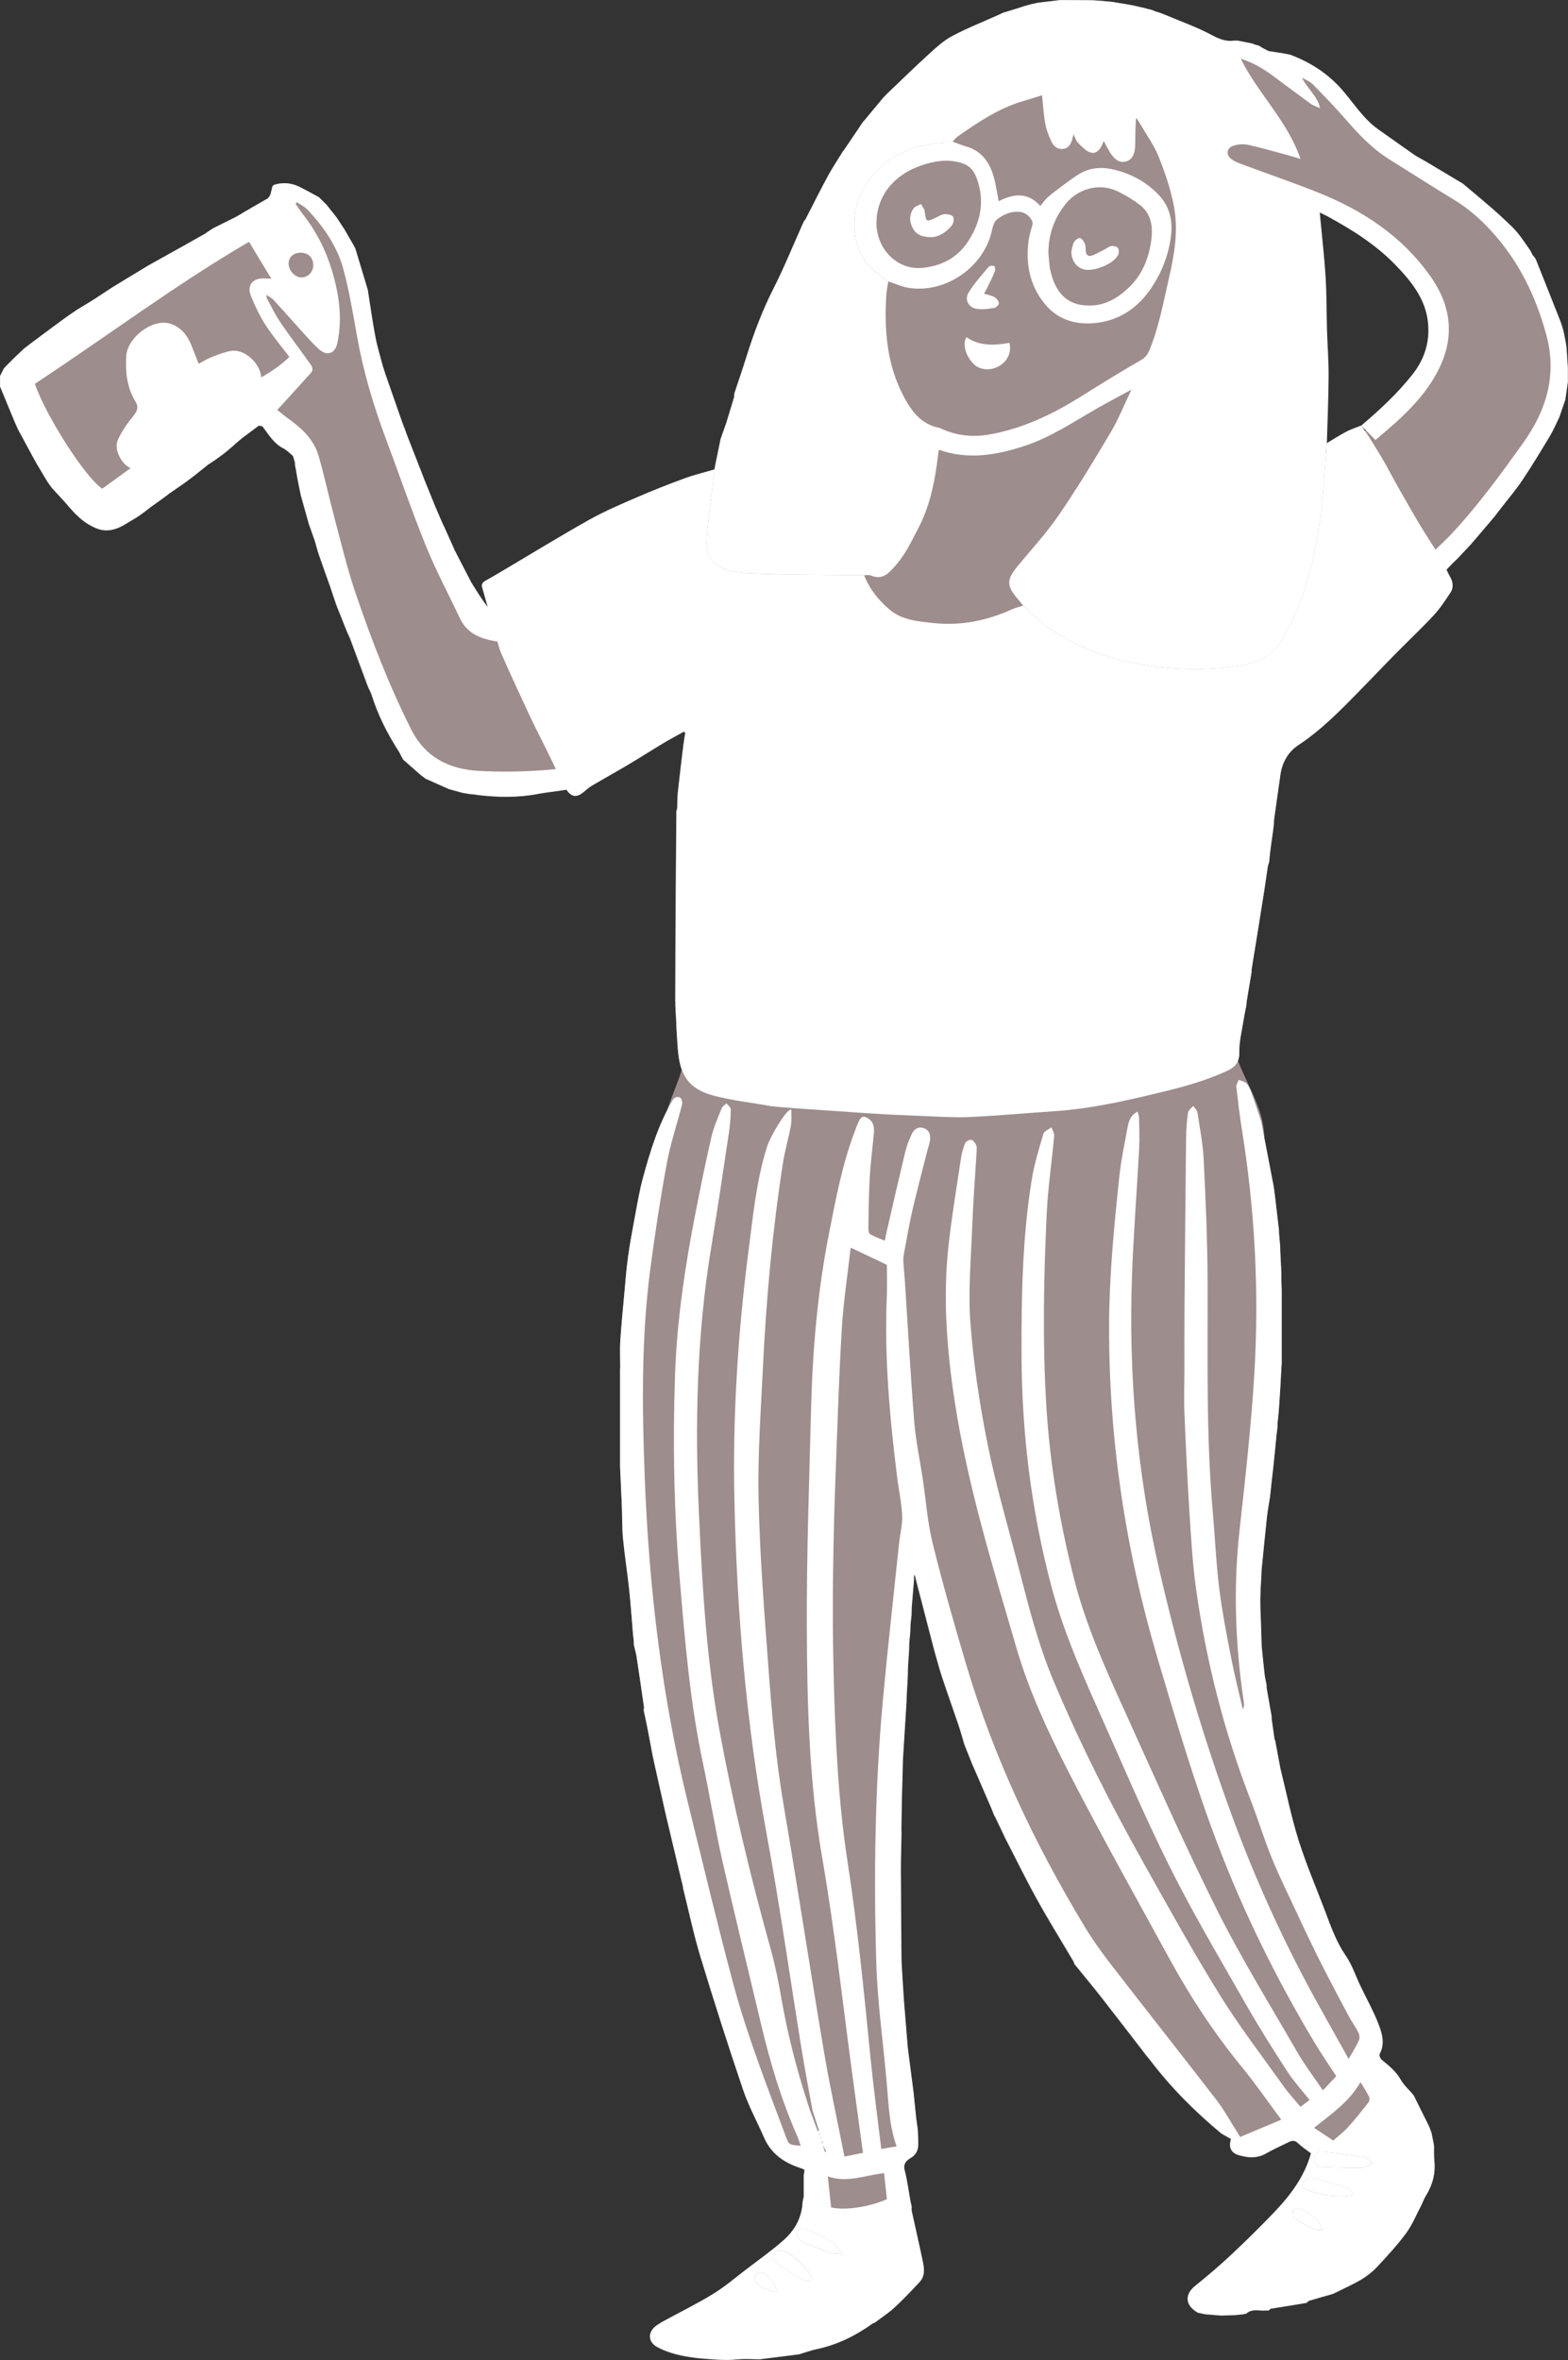 <?xml version="1.0" encoding="UTF-8"?>
<svg id="Livello_2" data-name="Livello 2" xmlns="http://www.w3.org/2000/svg" viewBox="0 0 441.29 663.9">
  <rect x="0" y="0" width="441.29" height="663.9" fill="#333333" stroke="none"/>
  <defs>
    <style>
      .cls-1 {
        fill: #fff;
      }

      .cls-1, .cls-2 {
        stroke-width: 0px;
      }

      .cls-2 {
        fill: #9e8d8d;
      }
    </style>
  </defs>
  <g id="Livello_3" data-name="Livello 3">
    <g>
      <path class="cls-2" d="m441.28,103.57c-.13-1.89-.25-3.78-.38-5.66-.03-.22-.05-.45-.08-.67-.08-.48-.16-.96-.25-1.44-.04-.22-.07-.45-.12-.67-.07-.36-.14-.73-.22-1.09-.04-.22-.1-.45-.14-.67-.05-.25-.12-.5-.18-.76-.22-.67-.44-1.36-.66-2.04-2.3-5.83-4.6-11.65-6.93-17.47-.22-.55-.69-1.01-1.05-1.5-.19-.38-.37-.76-.56-1.13-1.15-1.63-2.24-3.31-3.48-4.86-.92-1.14-2.01-2.16-3.08-3.18-1.38-1.31-2.79-2.61-4.23-3.86-2.49-2.14-5.02-4.24-7.53-6.37-.24-.2-.49-.4-.74-.6-3.33-1.99-6.64-3.97-9.97-5.95-1.01-.6-2.04-1.16-3.06-1.74-.36-.23-.71-.47-1.06-.71-3.23-2.27-6.46-4.54-9.68-6.83-4.23-3.01-6.91-7.43-10.26-11.24-3.94-4.49-8.88-7.65-14.47-9.75-.22-.04-.45-.09-.67-.14-.36-.06-.73-.13-1.09-.21-1.46-.22-2.9-.45-4.35-.67-.55-.29-1.1-.57-1.64-.85-.36-.22-.72-.44-1.07-.66-.36-.1-.72-.2-1.07-.3-.24-.1-.49-.2-.73-.3-1.39-.28-2.78-.56-4.17-.84-.35,0-.7,0-1.05,0-2.3.31-4.18-.43-6.27-1.56-4.06-2.18-8.47-3.73-12.73-5.54-.59-.22-1.18-.46-1.76-.69-.47-.14-.94-.29-1.42-.44-.22-.09-.43-.19-.65-.28-.24-.08-.49-.16-.74-.24-.22-.04-.44-.09-.67-.14-.24-.07-.49-.13-.74-.21-1.17-.27-2.33-.54-3.49-.81-.25-.04-.49-.09-.75-.13-.45-.07-.91-.15-1.36-.23-.25-.04-.5-.08-.76-.13-.45-.07-.91-.14-1.36-.22-.48-.08-.96-.16-1.45-.24-.22-.03-.44-.05-.67-.08-1.2-.1-2.4-.21-3.61-.31l-.62-.03c-.25-.03-.49-.04-.75-.06-3.05-.02-6.1-.04-9.14-.05-2.13.26-4.26.52-6.39.77-.33.08-.67.16-1,.24-.25.05-.5.11-.75.15-.58.16-1.15.32-1.74.49-.24.07-.49.14-.73.22-.58.18-1.14.37-1.72.56-1.29.4-2.58.79-3.87,1.18-.31.16-.62.31-.93.47-4.44,1.99-8.99,3.78-13.28,6.05-2.43,1.29-4.55,3.25-6.62,5.12-4.05,3.7-7.96,7.53-11.93,11.31-.32.34-.65.69-.98,1.04-1.75,2.11-3.51,4.23-5.27,6.34-.11.12-.22.23-.33.36-1.78,2.63-3.56,5.27-5.34,7.9-.03.09-.08.14-.18.17-1.44,2.36-2.98,4.65-4.31,7.07-2.2,4.05-4.25,8.2-6.37,12.3-.07.13-.22.23-.32.36l-.35.7c-2.73,6.1-5.24,12.34-8.27,18.3-3.14,6.18-5.57,12.59-7.62,19.18-1.06,3.43-2.26,6.81-3.37,10.22-.13.38-.09.8-.13,1.2-.74,2.44-1.47,4.87-2.22,7.31-.55,1.55-1.09,3.09-1.64,4.64-.04.22-.07.43-.11.64-.05.25-.11.49-.16.75-.06.33-.14.67-.2,1.01-.05.25-.11.5-.16.75-.06.34-.13.67-.2,1.02-.05.24-.11.49-.17.75-.19.92-.37,1.84-.56,2.77-.05.24-.09.49-.13.74-2.84.84-5.73,1.52-8.5,2.53-4.48,1.65-8.92,3.4-13.29,5.29-4.51,1.96-9.06,3.88-13.34,6.28-8.08,4.52-15.99,9.39-23.96,14.11-1.76,1.03-3.51,2.08-5.3,3.07-.96.53-1.29,1.08-.89,2.24.22.68.79,2.73,1.47,5.23-.62-.84-1.23-1.67-1.82-2.54-.98-1.44-1.88-2.94-2.81-4.42-1.58-3.05-3.16-6.1-4.74-9.14-.12-.29-.23-.58-.36-.86-.82-1.83-1.64-3.65-2.45-5.47-.24-.52-.49-1.03-.74-1.56-.38-.88-.76-1.77-1.14-2.65-.29-.67-.58-1.34-.86-2-.97-2.38-1.93-4.77-2.9-7.16-.11-.29-.22-.58-.33-.87-1.53-3.93-3.07-7.86-4.6-11.79-.2-.56-.4-1.11-.59-1.66-.14-.39-.3-.77-.44-1.16-.12-.29-.22-.58-.34-.87-1.53-4.4-3.07-8.79-4.6-13.19-.27-.85-.54-1.68-.81-2.52-.7-2.7-1.54-5.37-2.06-8.1-.8-4.18-1.38-8.41-2.05-12.6-.04-.25-.08-.5-.12-.76-1.16-3.85-2.32-7.7-3.48-11.54-.17-.32-.34-.65-.51-.98-.76-1.31-1.52-2.63-2.28-3.95-.1-.18-.2-.35-.3-.52-.74-1.11-1.47-2.23-2.21-3.35-.26-.34-.53-.68-.8-1.03-.2-.24-.4-.49-.6-.74l-.04-.05c-.45-.57-.9-1.13-1.35-1.71-.73-.72-1.45-1.44-2.18-2.16-1.88-1.01-3.72-2.08-5.65-3-2.23-1.06-4.58-1.21-6.96-.49-.15.12-.3.24-.45.37-.2.83-.36,1.66-.63,2.47-.12.37-.45.66-.68.99-.06.11-.15.16-.28.16-1.32.76-2.63,1.51-3.95,2.27-.32.19-.64.38-.96.57-.73.42-1.46.85-2.18,1.27-.04.11-.13.16-.24.16-.28.16-.56.33-.83.49-.18.1-.35.2-.52.3-2.18,1.08-4.34,2.16-6.52,3.24-.04.11-.13.17-.25.17-.62.41-1.23.83-1.85,1.24-.04.12-.13.17-.25.17l-5.37,3.02c-.05.11-.13.16-.26.15-3.43,1.91-6.88,3.84-10.32,5.75-.31.2-.61.39-.93.58-1.68.99-8.29,5.02-8.92,5.4-.09.06-.19.13-.29.18-1.19.78-4.44,2.92-4.87,3.21-.62.4-3.6,2.22-4.32,2.63-.05.12-.14.17-.27.16-.97.63-3.74,2.55-4.15,2.87-2.51,1.82-9.96,7.37-11.06,8.25-.91.86-1.82,1.73-2.73,2.59-.82.83-1.64,1.65-2.45,2.46-.18.2-.35.4-.52.6-.35.68-.69,1.37-1.04,2.06,0,.96-.02,1.93-.04,2.9,1.4,3.37,2.8,6.75,4.19,10.13.31.67.61,1.36.92,2.03,1.59,2.95,3.19,5.91,4.78,8.86.11.05.16.14.15.27,1,1.67,2,3.34,2.99,5.02.11.06.16.16.15.29.42.61.85,1.21,1.27,1.82.12.04.18.11.19.22,1.23,1.34,2.46,2.67,3.69,4.01.29.32.57.66.85.98,1.95,2.31,4.05,4.44,6.8,5.82.29.13.57.25.85.38,2.53,1.18,4.96.79,7.35-.4.32-.18.65-.36.97-.54,1.08-.66,2.16-1.3,3.25-1.96.43-.29.86-.58,1.29-.88.4-.29.79-.58,1.19-.87,0,0,.06-.05.06-.05l1.32-1.02c.04-.11.11-.17.23-.17,1.21-.87,2.43-1.74,3.64-2.61.04-.12.13-.18.25-.18.39-.3.77-.59,1.15-.89.04-.12.13-.17.25-.18,1.44-1,2.89-1.99,4.32-2.98.04-.12.12-.18.24-.18.39-.3.78-.59,1.17-.89.22-.16.43-.31.65-.48.25-.2.5-.4.76-.59l.05-.04c1.15-.93,2.3-1.84,3.46-2.77.04-.11.12-.17.23-.17.63-.41,1.26-.83,1.88-1.24l.05-.05c.46-.32.91-.65,1.36-.97.04-.13.13-.19.25-.19.39-.29.77-.58,1.16-.86.03-.13.11-.19.23-.2.63-.53,1.25-1.06,1.88-1.59.31-.29.63-.58.94-.86.5-.42,1.01-.85,1.51-1.27.21-.16.41-.32.62-.49,1.21-.89,2.4-1.78,3.6-2.68.21-.16.41-.32.61-.49.35.05.7.08,1.05.13,1.83,2.32,3.27,5.03,6.15,6.34.32.22.64.46.96.68.51.46,1.03.91,1.55,1.37.17.6.35,1.2.53,1.8.04.37.06.74.09,1.11.07.33.14.67.22,1.01.17,1.53,1.26,6.71,1.33,7.05.06.24,1.04,3.76,1.47,5.27.26.95.53,1.91.8,2.86.57,1.63,1.14,3.25,1.71,4.86.38,1.3.71,2.62,1.15,3.9,1.02,2.95,2.09,5.89,3.13,8.83.58,1.74,1.16,3.47,1.74,5.21.98,2.45,1.96,4.92,2.94,7.37.05.13.11.24.15.37.24.52.49,1.05.73,1.57,1.64,4.41,3.27,8.81,4.91,13.22.13.29.24.58.36.86.29.63.65,1.23.85,1.89,1.77,5.67,4.42,10.91,7.63,15.89.1.17.2.34.3.51.14.3.3.59.44.88.17.32.35.64.52.95,1.74,1.54,3.49,3.07,5.23,4.6.13,0,.22.06.29.17.24.2.49.39.73.58,2.22.99,4.43,1.98,6.65,2.97,1.27.35,2.54.69,3.8,1.04.25.04.49.09.75.13.46.08.91.15,1.37.22.48.04.96.09,1.45.14l.67.11c5.69.68,11.35.78,17.02-.3,2.64-.5,5.34-.73,7.98-1.19.04.07.08.14.12.18,1.39,1.89,2.76,2.06,4.58.58.81-.66,1.58-1.37,2.46-1.89,3.4-2.01,6.87-3.92,10.27-5.94,3.3-1.96,6.53-4.04,9.82-6.01,1.91-1.14,3.88-2.18,5.82-3.27l.39.39c-.18,1.12-.4,2.25-.53,3.38-.54,4.43-1.09,8.87-1.56,13.32-.16,1.51-.13,3.04-.18,4.56-.08.22-.15.46-.23.68-.03,1.9-.31,37.9-.31,53.84.04.09.09.17.12.26,0,.04-.07.07-.12.11.1,1.88.2,3.76.3,5.64.02.47.03.93.04,1.38.14,1.98.23,3.96.4,5.93.18,2.14.51,3.99,1.09,5.59-1.13,4-2.94,7.72-4.15,11.63-3.01,5.96-4.95,12.33-6.71,18.75-1.08,3.94-1.73,8-2.48,12.02-.67,3.55-1.31,7.11-1.8,10.69-.46,3.33-.7,6.68-1.01,10.02-.4,4.41-.84,8.8-1.12,13.21-.15,2.38-.03,4.79-.03,7.18,0,.32-.02.65-.04.97v27.18c.02.32.03.65.04.97.16,3.47.33,6.94.47,10.42.12,2.94.04,5.89.31,8.81.47,4.81,1.22,9.58,1.74,14.38.45,4.26.74,8.55,1.1,12.82.06.49.13.97.19,1.45,0,.47.03.94.04,1.41.26,1.13.6,2.25.77,3.39.73,4.74,1.4,9.48,2.09,14.21.02.11-.05.22-.09.33.02.23.03.48.04.71.31,1.46.65,2.92.94,4.39.51,2.63,1.01,5.28,1.5,7.92.17.81.35,1.61.52,2.41,1,4.48,2,8.95,3,13.42.04.22.1.44.15.67,1.5,6.32,3,12.65,4.5,18.98.09.37.2.75.3,1.11.05.33.1.67.15,1,1.6,6.4,2.95,12.88,4.86,19.19,3.79,12.49,7.77,24.92,11.96,37.29,1.57,4.65,3.96,9.02,5.94,13.53,1.94,4.45,5.49,6.96,9.93,8.45.26.09.53.17.79.28.21.08.4.2.67.34-.08.51-.15,1.02-.23,1.53v5.98c-.1.47-.21.93-.31,1.41l-.03.35c-.26,4.22-2.19,7.71-5.23,10.42-3.35,2.98-7.05,5.59-10.63,8.32-3.08,2.36-6.04,4.92-9.34,6.93-4.65,2.84-9.57,5.26-14.37,7.87-.33.18-.63.43-.96.62-2.97,1.66-3.33,4.79-.4,6.4,2.43,1.33,5.26,2.13,8.02,2.63,3.46.63,7.02.82,10.55,1.02,1.9.1,3.81-.21,5.73-.26,1.33-.04,2.67.04,4.01.07.23,0,.47-.02.7-.02,3.64-.47,7.27-.93,10.91-1.38.47-.14.94-.29,1.39-.44,1.18-.34,2.35-.76,3.54-1.01,5.87-1.22,11.1-3.83,15.93-7.31.11-.02.22-.03.32-.04,1.91-1.44,3.94-2.74,5.69-4.35,2.45-2.25,4.73-4.68,7.01-7.11,1.84-1.96,1.26-4.32.79-6.58-.94-4.51-2-9-2.98-13.49-.09-.39,0-.81,0-1.22-.12-.47-.22-.94-.33-1.4-.54-2.95-.9-5.94-1.66-8.83-.49-1.83.65-2.81,1.65-3.39,1.56-.9,2.12-2.09,2.18-3.66.05-1.4-.07-2.81-.12-4.22-.03-.22-.05-.45-.08-.67-.08-.59-.16-1.2-.25-1.79-.03-.22-.06-.45-.09-.67-.21-2-.41-4.01-.62-6.01-.03-.34-.06-.67-.09-1.02-.52-4.07-1.05-8.15-1.58-12.22-.04-.38-.08-.76-.13-1.14-.34-4.12-.67-8.24-1.02-12.35,0-.22-.03-.42-.04-.64-.1-1.55-.21-3.09-.31-4.64-.03-.33-.05-.67-.06-.99-.1-1.65-.19-3.3-.29-4.95-.02-.7-.03-1.41-.05-2.11-.05-8.05-.13-16.1-.15-24.16,0-3.32.11-6.64.17-9.97,0-.36-.02-.72-.03-1.09,0-.91.03-1.83.04-2.74.04-2.12.07-4.24.11-6.37.08-3.16.17-6.34.25-9.5,0-.35.02-.7.03-1.05.34-5.51.68-11.02,1.02-16.53,0-.48.02-.94.03-1.41.11-1.88.22-3.75.32-5.63.02-.82.03-1.65.04-2.46.11-1.53.21-3.05.31-4.58.02-.7.03-1.4.04-2.1.11-1.18.21-2.35.31-3.52,0-.58.03-1.17.04-1.75.1-.94.2-1.88.3-2.81.02-.71.04-1.41.05-2.11.22-2.6.42-5.19.64-7.79v-1.29c.09-.02.17-.03.26-.04.11.46.22.91.34,1.36,1.56,5.99,3.1,11.98,4.66,17.96.13.47.24.94.37,1.4.76,2.63,1.44,5.3,2.29,7.89,1.48,4.5,3.09,8.95,4.61,13.43.6,1.76,1.09,3.57,1.63,5.36.05.17.12.33.18.5.74,1.84,1.47,3.69,2.2,5.53.15.34.31.67.46,1.02,1.62,3.73,3.24,7.45,4.85,11.19.26.61.49,1.24.73,1.86.07.12.15.23.23.35.73,1.52,1.47,3.05,2.19,4.58.22.47.44.94.66,1.42,2.98,5.76,5.83,11.61,8.97,17.28,3.28,5.92,6.86,11.68,10.3,17.51.12.19.14.44.21.66,2.58,3.19,5.22,6.36,7.76,9.59,4.22,5.39,8.37,10.82,12.55,16.23.35.43.7.86,1.05,1.29,5.87,7.72,12.69,14.54,20.15,20.71v-.02c.87.5,1.75,1.01,2.62,1.49-.75,2.26-.03,3.89,2.16,4.53,2.57.75,5.14.99,7.66-.46,2.09-1.2,4.31-2.17,6.46-3.24.94-.47,1.71-.5,2.58.33,1.12,1.07,2.45,1.93,3.64,2.86-1.83,6.55-5.79,11.81-10.38,16.61-3.87,4.05-7.85,7.98-11.93,11.8-3.31,3.09-6.75,6.05-10.29,8.88-3,2.4-2.88,5.42.73,7.53.69.14,1.39.3,2.09.44,1.52.13,3.05.25,4.57.37,1.29-.04,2.56-.08,3.84-.13.72-.07,1.43-.14,2.15-.22.33-.05.67-.12,1-.18,1.36-1.28,3.02-.94,4.63-.86.58-.02,1.17-.04,1.75-.05.16-.16.31-.44.49-.47,2.54-.43,5.07-.84,7.61-1.24.34-.05.68-.11,1.02-.16.37-.07.73-.13,1.1-.2.12,0,.23-.02.36-.03.26-.22.49-.55.79-.64,2.18-.66,4.38-1.27,6.57-1.89.24-.11.49-.22.72-.33,2.46-1.23,5-2.35,7.36-3.75,1.6-.95,3.14-2.16,4.41-3.52,2.85-3.06,5.71-6.13,8.17-9.48,1.75-2.38,2.9-5.23,4.29-7.88.45-.87.76-1.83,1.27-2.65,1.9-3.03,2.77-6.27,2.39-9.85-.13-1.33-.06-2.68-.09-4.03-.02-.22-.05-.45-.07-.67-.22-1.05-.43-2.1-.65-3.16-.22-.59-.44-1.18-.66-1.76-1.44-2.89-2.88-5.79-4.32-8.68-.11-.14-.21-.27-.31-.41-1.14-1.34-2.53-2.55-3.38-4.07-1.33-2.35-3.32-3.93-5.32-5.57-.4-.33-.81-1.28-.62-1.62,1.62-3,.68-5.95-.4-8.69-1.41-3.6-3.32-7-4.99-10.5-1.36-2.83-2.35-5.91-4.11-8.46-2.63-3.82-4.14-8.06-5.74-12.3-2.54-6.73-5.4-13.36-7.56-20.2-2.07-6.58-3.43-13.4-5.09-20.1-.13-.71-.27-1.41-.4-2.11-.35-1.89-.7-3.78-1.06-5.66-.07-.22-.14-.44-.22-.66-.26-1.88-.53-3.76-.8-5.65v-.7c-.48-2.7-.95-5.39-1.43-8.09,0-.23.02-.47.02-.7-.19-1.01-.45-2-.57-3.01-.31-2.63-.56-5.26-.83-7.89-.02-.58-.03-1.18-.05-1.76-.07-2.11-.14-4.23-.21-6.33-.04-1.3-.09-2.61-.13-3.91,0-.56,0-1.12,0-1.68.04-.94.07-1.9.11-2.85.06-1.18.13-2.35.2-3.52.02-.47.04-.93.05-1.4.49-4.88.94-9.75,1.48-14.63.22-2.06.61-4.09.93-6.14.04-.35.07-.69.11-1.04.06-.6.13-1.2.19-1.81.04-.32.07-.65.11-.98.1-.84.19-1.67.29-2.52.03-.22.04-.43.07-.65.09-.83.18-1.65.27-2.48.03-.22.05-.45.06-.67.09-.84.18-1.66.26-2.49.04-.34.06-.68.1-1.02.1-.96.19-1.92.29-2.88.03-.37.06-.73.1-1.09-.04-.09-.02-.16.05-.22.06-.61.13-1.22.19-1.83,0-.24,0-.49,0-.73l.05-.65c.03-.24.06-.49.09-.74.07-.7.13-1.4.21-2.11.04-.7.1-1.4.15-2.1.06-1.07.13-2.13.21-3.19.02-.33.04-.67.06-1,.09-1.66.18-3.33.28-4.98.02-.45.05-.9.06-1.35.02-.25.05-.49.06-.75,0-6.91,0-13.84,0-20.75-.03-.6-.04-1.2-.07-1.81,0-.56-.03-1.12-.04-1.68,0-.36.02-.73.02-1.09-.1-2.11-.21-4.23-.31-6.33-.02-.48-.03-.94-.05-1.41-.1-1.17-.2-2.35-.3-3.52-.02-.35-.03-.71-.04-1.06-.34-2.94-.68-5.89-1.03-8.84-.03-.22-.05-.44-.09-.67-.07-.58-.14-1.17-.22-1.75-.04-.23-.06-.47-.09-.7-.87-4.54-1.74-9.09-2.63-13.63,0-2.88-.58-5.77-1.52-8.47-1.64-4.71-4.19-9.04-5.9-13.67.22-.61.33-1.32.31-2.18-.06-2.98.72-5.99,1.18-8.97.23-1.49.56-2.96.84-4.44,0-.23.02-.47.02-.7.47-2.81.94-5.63,1.41-8.44v-.71c.58-3.55,1.16-7.1,1.74-10.66.63-3.9,1.25-7.8,1.86-11.71.33-2.18.63-4.37.96-6.55.07-.45.25-.88.39-1.32.08-.83.17-1.65.25-2.48.13-.94.24-1.88.37-2.81.13-.94.26-1.86.4-2.8.12-.94.23-1.88.35-2.81,0-.35.02-.7.03-1.05.58-4.21,1.17-8.41,1.77-12.6.5-3.49,2.18-6.5,5.03-8.38,6.46-4.24,11.77-9.7,17.12-15.15,3.38-3.44,6.7-6.96,10.09-10.39,3.63-3.69,7.41-7.24,10.93-11.02,1.78-1.9,3.21-4.14,4.67-6.31,1.02-1.51.71-3.11-.18-4.63-.35-.6-.62-1.24-.93-1.86.58-.61,1.16-1.22,1.74-1.83.47-.45.93-.9,1.4-1.34,1.32-1.4,2.64-2.81,3.97-4.21.1-.13.2-.28.31-.41.21-.23.41-.47.63-.7,1.79-2.1,3.58-4.21,5.37-6.32.2-.24.4-.49.59-.75.16-.22.32-.44.49-.67.19-.24.38-.49.57-.73,2.1-2.72,4.35-5.34,6.27-8.19,2.75-4.09,5.3-8.32,7.84-12.54,1.01-1.67,1.75-3.5,2.63-5.26.56-1.62,1.12-3.25,1.67-4.87.24-1.65.48-3.31.72-4.96,0-1.29,0-2.58,0-3.87Zm-37.33-10.76c-.73,8.38-6.11,14.85-11.6,20.8-5.44,5.89-11.73,11.51-19.45,14.09-1.67.56-3.43-.92-3.41-2.6.1-11.43.26-22.8.19-34.24-.04-5.83.76-11.53.94-17.34.12-3.96-1.61-7.76-1.37-11.67-1.75-1.73-.31-5.45,2.54-4.54,8.87,2.83,16.62,8.3,23.31,14.69,5.64,5.39,9.57,12.82,8.87,20.79Z"/>
      <g>
        <path class="cls-1" d="m37.05,131.85c-2.82-1.1-5.1-5.4-3.87-8.14,1.08-2.39,2.65-4.63,4.32-6.67,1.13-1.38,1.59-2.5.64-4.05-2.42-3.95-2.88-8.31-2.61-12.82.32-5.22,7.34-10.62,12.3-9.14,2.96.88,4.9,3.23,6.05,6.14.65,1.66,1.3,3.32,2.02,5.15,1.32-.68,2.45-1.4,3.68-1.87,1.78-.69,3.6-1.43,5.47-1.74,3.84-.64,8.41,3.65,8.5,7.75-1.09.94-2.11,1.98-3.28,2.8-8.66,6.15-17.33,12.3-26.06,18.36-2.27,1.58-4.77,2.83-7.17,4.22Z"/>
        <path class="cls-1" d="m148.8,173.43c1.49,1.18,2.18,2.74,2.17,4.62-.98,1.45-2.37,2.26-4.08,2.42-1.8.17-3.65.48-5.41.23-4.87-.68-9.66-1.68-12.07-6.82-3.19-6.78-6.75-13.41-9.56-20.34-4.04-9.98-7.53-20.18-11.31-30.27-3.49-9.34-6.32-18.86-8.06-28.7-1.1-6.22-2.16-12.47-3.76-18.56-1.75-6.62-5.58-12.21-10.3-17.14-.79-.82-1.91-1.33-2.88-1.98-.12.15-.25.3-.37.45.69.98,1.35,1.99,2.09,2.93,3.66,4.67,6.33,9.86,8.06,15.51,2.07,6.73,3.11,13.6,1.65,20.63-.64,3.08-2.91,3.89-5.24,1.81-1.34-1.21-2.56-2.57-3.78-3.91-2.99-3.29-5.92-6.63-8.93-9.9-.56-.61-1.36-.99-2.04-1.48-.03-.08-.06-.16-.09-.24-.03.06-.07.13-.1.19.08,0,.15,0,.23,0,.03.36-.05.78.11,1.08,1.25,2.31,2.4,4.7,3.88,6.87,2.6,3.82,5.42,7.49,8.1,11.26.58.82,1.33,1.76.35,2.84-2.7,2.99-5.4,5.97-8.1,8.95-.38.42-.78.82-1.35,1.42,1.18.93,2.19,1.8,3.27,2.57,3.75,2.67,7.05,5.81,8.37,10.32,1.63,5.56,2.81,11.25,4.31,16.85,1.95,7.29,3.68,14.67,6.11,21.81,4.46,13.08,9.41,25.97,15.66,38.35,4.09,8.09,10.94,11.23,19.22,11.67,10.66.57,21.31-.16,31.87-1.85,2.45.66,2.8,1.39,2.09,4.34-2.59.83-5.15,1.86-7.8,2.44-3.18.7-6.46.9-9.66,1.51-5.67,1.08-11.33.98-17.02.3-.23-.04-.45-.08-.68-.12-.48-.05-.97-.09-1.45-.14-.45-.07-.91-.15-1.36-.22-.25-.04-.5-.09-.75-.13-1.27-.35-2.53-.7-3.8-1.04-2.22-.99-4.43-1.98-6.65-2.96-.24-.19-.49-.38-.73-.57-.06-.11-.15-.17-.28-.17-1.74-1.53-3.49-3.07-5.23-4.6-.18-.32-.35-.64-.53-.95-.14-.29-.29-.59-.43-.88-.1-.17-.2-.35-.3-.52-3.21-4.97-5.86-10.21-7.63-15.88-.21-.66-.57-1.27-.85-1.9-.12-.29-.24-.57-.35-.86-1.64-4.4-3.28-8.81-4.91-13.22-.24-.52-.48-1.05-.72-1.57-.05-.12-.1-.24-.16-.36-.98-2.46-1.96-4.92-2.94-7.38-.58-1.73-1.16-3.47-1.75-5.2-1.05-2.94-2.11-5.88-3.13-8.83-.44-1.28-.77-2.6-1.15-3.9-.57-1.62-1.14-3.24-1.71-4.86-.27-.96-.54-1.91-.8-2.87-.43-1.51-1.41-5.02-1.48-5.26-.07-.34-1.15-5.52-1.33-7.05-.07-.34-.15-.67-.22-1.01-.03-.37-.06-.74-.09-1.12-.18-.6-.36-1.2-.54-1.79-.51-.45-1.03-.91-1.54-1.36-.32-.23-.64-.46-.96-.69-2.87-1.31-4.32-4.02-6.15-6.34-.35-.04-.7-.08-1.05-.12-.2.17-.41.33-.61.49-1.2.89-2.4,1.79-3.6,2.68-.21.16-.42.32-.62.49-.5.42-1,.84-1.5,1.26-.32.29-.63.58-.95.86-.63.53-1.25,1.06-1.88,1.59-.13.01-.21.08-.24.2-.38.29-.77.58-1.15.87-.13,0-.21.06-.26.18-.45.33-.9.65-1.35.98l-.06.04c-.63.42-1.25.83-1.88,1.25-.12,0-.2.06-.24.17-1.15.92-2.31,1.84-3.46,2.76l-.05.04c-.25.2-.5.39-.76.59-.22.16-.43.32-.65.48-.39.3-.78.59-1.17.89-.12,0-.2.06-.24.18-1.44,1-2.88,1.99-4.32,2.99-.12,0-.21.06-.25.18-.38.29-.77.59-1.15.88-.13,0-.21.07-.25.18-1.21.87-2.43,1.74-3.64,2.61-.12,0-.2.06-.23.17-.44.34-.88.68-1.32,1.02l-.06.05c-.39.29-.79.58-1.18.87-.43.29-.87.59-1.3.88-1.08.65-2.17,1.3-3.25,1.95-.32.18-.65.36-.97.54-2.39,1.19-4.83,1.58-7.35.4-.28-.13-.57-.25-.85-.38-2.75-1.37-4.85-3.51-6.8-5.82-.28-.33-.56-.66-.84-.98-1.23-1.33-2.46-2.67-3.69-4-.01-.12-.07-.19-.19-.23-.42-.61-.84-1.21-1.27-1.82,0-.13-.04-.23-.16-.29-1-1.67-1.99-3.34-2.99-5.01,0-.12-.04-.21-.15-.27-1.6-2.95-3.19-5.9-4.79-8.85-.3-.68-.61-1.36-.91-2.03-1.4-3.38-2.79-6.76-4.19-10.13.01-.97.02-1.94.03-2.9.35-.68.69-1.37,1.04-2.06.17-.2.35-.4.52-.6.82-.82,1.64-1.64,2.46-2.46.91-.86,1.82-1.73,2.74-2.59,1.1-.88,8.55-6.44,11.06-8.25.41-.32,3.18-2.24,4.15-2.87.13,0,.22-.04.27-.16.73-.41,3.7-2.24,4.33-2.64.43-.28,3.68-2.42,4.88-3.2.1-.06.19-.12.28-.18.63-.39,7.24-4.42,8.92-5.41.31-.19.62-.39.93-.58,3.44-1.92,6.88-3.84,10.32-5.75.12,0,.2-.05.25-.15,1.79-1.01,3.58-2.01,5.37-3.02.12,0,.21-.06.25-.17.62-.41,1.24-.83,1.85-1.24.12,0,.21-.06.25-.17,2.17-1.08,4.34-2.16,6.51-3.24.17-.1.35-.2.52-.3.28-.16.55-.33.83-.49.12,0,.2-.06.24-.16.73-.42,1.46-.85,2.19-1.27.32-.19.64-.37.96-.56,1.32-.76,2.63-1.51,3.95-2.27.13,0,.22-.05.28-.16.24-.33.57-.62.69-.98.27-.81.43-1.65.63-2.47.15-.12.3-.25.45-.37,2.38-.72,4.73-.57,6.96.5,1.92.92,3.77,2,5.65,3,.72.72,1.45,1.44,2.17,2.16.45.57.9,1.14,1.35,1.71l.04.05c.2.24.4.49.6.73.27.34.53.69.8,1.03.73,1.12,1.47,2.24,2.2,3.35.1.17.2.34.3.51.76,1.32,1.52,2.64,2.28,3.95.17.33.34.65.51.98,1.16,3.85,2.32,7.7,3.48,11.54.04.25.08.5.12.75.67,4.2,1.25,8.43,2.05,12.6.52,2.73,1.36,5.4,2.06,8.1.27.84.54,1.68.81,2.51,1.54,4.4,3.07,8.79,4.61,13.19.11.29.22.58.33.87.15.38.3.77.45,1.16.2.55.39,1.11.59,1.66,1.54,3.93,3.07,7.86,4.61,11.79.11.29.22.58.33.87.97,2.39,1.93,4.77,2.9,7.16.29.67.57,1.34.86,2.01.38.88.76,1.77,1.14,2.65.24.52.49,1.04.73,1.55.82,1.82,1.64,3.65,2.46,5.47.12.29.24.58.36.86,1.58,3.05,3.15,6.1,4.73,9.15.94,1.48,1.84,2.98,2.82,4.42,1.01,1.49,2.11,2.93,3.17,4.38.47.26.95.52,1.42.79,2.92,1.44,5.83.47,8.75,0Zm-75.9-66.87c3.05-1.81,6.06-3.68,8.52-6.16-2.34-3.11-4.74-5.94-6.72-9.02-1.63-2.54-2.95-5.33-4.09-8.14-1.19-2.94.43-4.98,3.61-4.93.6,0,1.21.06,2.14.1-2.18-3.6-4.18-6.92-6.28-10.39-20.98,12.26-40.21,26.76-60.27,39.95,3.13,9.11,14.37,26.61,18.98,29.49,2.5-1.81,5.06-3.66,7.61-5.51,2.4-1.4,4.9-2.65,7.17-4.22,8.73-6.06,17.4-12.21,26.06-18.36,1.17-.83,2.19-1.86,3.28-2.8Zm11.78-35.48c-2.12.02-3.49,1.26-3.45,3.14.04,1.95,1.82,3.83,3.63,3.83,1.79,0,3.3-1.56,3.31-3.41.02-2.1-1.43-3.57-3.49-3.55Z"/>
        <path class="cls-1" d="m217.15,311.19c-5.39-.99-10.87-1.56-16.15-2.94-7.37-1.92-9.62-5.9-10.21-12.99-.16-1.98-.26-3.96-.39-5.94-.01-.46-.03-.92-.04-1.38-.1-1.88-.2-3.76-.3-5.64.04-.04.13-.08.12-.11-.03-.09-.08-.18-.12-.26,0-15.94.29-51.94.32-53.83.08-.23.15-.45.23-.68.05-1.52.02-3.05.18-4.56.48-4.44,1.02-8.88,1.56-13.32.14-1.13.35-2.25.53-3.37-.13-.13-.26-.26-.38-.39-1.94,1.09-3.91,2.13-5.81,3.27-3.29,1.97-6.52,4.05-9.82,6.01-3.4,2.02-6.86,3.92-10.27,5.94-.88.52-1.65,1.24-2.46,1.89-1.82,1.47-3.19,1.3-4.58-.58-.75-1.01-4.8-9.42-5.24-10.34-1.6-3.35-3.36-6.63-4.94-9.99-2.86-6.09-5.69-12.2-8.4-18.36-.78-1.78-4.48-16.03-5.16-18.06-.39-1.16-.07-1.71.9-2.25,1.78-.98,3.54-2.03,5.29-3.07,7.98-4.72,15.88-9.58,23.97-14.1,4.28-2.39,8.83-4.32,13.34-6.27,4.37-1.89,8.81-3.65,13.29-5.29,2.77-1.01,5.66-1.7,8.49-2.53-.21,1.74-.43,3.47-.62,5.21-.55,4.88-1.28,9.75-1.58,14.64-.29,4.8,1.85,7.43,6.5,8.61,1.41.36,2.87.6,4.32.67,4.15.2,8.3.35,12.45.41,7.01.11,14.02.15,21.03.22,1.51,3.89,4.05,7.06,7.19,9.7,3.53,2.96,8.02,3.29,12.32,3.75,7.7.83,15.08-.66,22.13-3.87.99-.45,2.08-.69,3.12-1.03.85.77,1.7,1.56,2.56,2.32,1.4,1.24,2.7,2.63,4.23,3.67,6.65,4.5,13.81,7.8,21.7,9.59,11.23,2.55,22.48,3.1,33.82,1.07,4.85-.87,8.46-3.31,11-7.81,5.82-10.31,8.65-21.49,10.24-33.02.98-7.12,1.29-14.34,1.9-21.52,1.83-1.09,3.62-2.26,5.51-3.25,1.31-.69,2.75-1.14,4.14-1.7.93.92,5.88,9,7.12,11.32,2.74,5.12,5.64,10.15,8.56,15.17,1.66,2.85,3.49,5.6,5.24,8.4,1.03,1.87,2.07,3.74,3.1,5.61.31.62.58,1.26.93,1.86.89,1.52,1.19,3.12.18,4.63-1.46,2.17-2.89,4.41-4.66,6.31-3.53,3.78-7.3,7.33-10.94,11.02-3.39,3.44-6.71,6.95-10.09,10.4-5.35,5.45-10.67,10.9-17.12,15.15-2.86,1.88-4.53,4.89-5.03,8.38-.61,4.2-1.19,8.4-1.78,12.6,0,.35-.02.7-.03,1.05-.12.94-.23,1.88-.35,2.82-.13.93-.27,1.86-.4,2.79-.12.94-.24,1.88-.36,2.81-.08.83-.17,1.66-.25,2.49-.13.44-.31.87-.38,1.32-.34,2.18-.63,4.37-.97,6.55-.61,3.91-1.23,7.81-1.86,11.72-.57,3.55-1.16,7.11-1.73,10.66,0,.24,0,.47,0,.71-.47,2.81-.94,5.63-1.41,8.44,0,.23-.01.47-.02.7-.28,1.48-.61,2.95-.84,4.44-.46,2.99-1.25,5.99-1.18,8.97.07,2.81-1.22,4.17-3.41,5.19-7.24,3.37-14.98,5.19-22.69,7.01-8.51,2-17.07,3.77-25.84,4.35-7.91.52-15.81,1.26-23.73,1.63-4.43.21-8.88-.1-13.32-.27-4.78-.18-9.57-.4-14.34-.7-6.75-.42-13.5-.95-20.25-1.38-.83-.05-7.12-.52-8.08-.7Z"/>
        <path class="cls-1" d="m222.71,312.22c-.03,1.5.13,3.03-.14,4.49-.65,3.51-1.68,6.95-2.23,10.47-2.95,19.01-4.7,38.16-5.62,57.37-.59,12.35-1.5,24.73-1.23,37.08.33,15.52,1.54,31.03,2.7,46.51.99,13.26,2.1,26.51,4.35,39.66,3.95,23.11,7.47,46.29,11.36,69.4,1.65,9.8,3.8,19.52,5.76,29.46,2.06-.42,3.75-.77,5.21-1.06-1-7.34-1.97-14.47-2.94-21.61-2.76-20.45-4.99-40.95-8.52-61.31-3.72-21.48-4.26-43.3-4.34-65.05-.08-20.39.67-40.79,1.19-61.19.42-16.54,1.81-33,5.02-49.27,1.88-9.54,3.63-19.1,7.04-28.25.47-1.26.89-2.55,1.51-3.73.69-1.32,1.5-1.32,2.68-.45,1.52,1.12,1.56,2.64,1.41,4.24-.38,4.08-.92,8.15-1.15,12.24-.27,4.74-.3,9.49-.38,14.23-.01.6.12,1.52.5,1.74,1.27.73,2.69,1.21,4.14,1.82.19-.96.3-1.65.46-2.33,1.75-7.58,3.48-15.17,5.3-22.73.41-1.69,1.07-3.35,1.81-4.94.61-1.3,1.72-2.16,3.28-1.69,1.63.5,2.06,1.85,1.87,3.36-.14,1.09-.54,2.15-.82,3.23-1.38,5.44-2.83,10.87-4.1,16.34-.91,3.93-1.58,7.92-2.33,11.88-.16.84-.31,1.71-.27,2.56.1,2.11.35,4.2.48,6.31.85,12.98,1.55,25.98,2.59,38.94.43,5.38,1.59,10.7,2.39,16.05.91,6.07,1.33,12.26,2.8,18.19,2.84,11.48,6.1,22.86,9.47,34.19,7.74,26.04,19.27,50.4,33.3,73.6,2.27,3.75,4.85,7.34,7.54,10.81,9.79,12.66,19.73,25.2,29.5,37.87,2.21,2.86,3.95,6.08,5.9,9.14.21.33.41.66.82,1.35,3.94-1.66,7.82-3.29,11.58-4.87-3.85-5.16-7.26-10.13-11.07-14.78-7.72-9.43-14.4-19.53-20.24-30.19-8.72-15.94-17.59-31.8-26-47.91-6.7-12.83-13.16-25.88-17.22-39.81-6.67-22.87-13.74-45.62-17.37-69.3-2.28-14.88-3.4-29.69-1.67-44.64.91-7.9,2.21-15.76,3.39-23.63.22-1.49.61-2.99,1.18-4.38.21-.52,1.22-1.08,1.77-.99.54.09,1.08.9,1.38,1.52.23.49.13,1.15.1,1.74-.41,7.02-.97,14.03-1.23,21.05-.34,9.13-1.19,18.33-.49,27.4.87,11.42,2.59,22.84,4.85,34.07,2.37,11.75,5.8,23.28,8.79,34.91,2.75,10.72,5.49,21.46,9.81,31.69,7.42,17.57,16.02,34.57,25.35,51.19,6.97,12.42,13.87,24.9,21.38,36.99,5.55,8.95,12.01,17.33,18.13,25.92,1.38,1.93,3.03,3.67,4.58,5.53.99-.74,1.81-1.36,2.55-1.92-2.13-2.7-4.41-5.17-6.22-7.94-4.02-6.19-7.98-12.44-11.63-18.85-7.37-12.93-15-25.74-21.64-39.05-7.37-14.78-13.78-30.05-20.54-45.13-4.91-10.97-9.59-22.01-12.68-33.68-5.6-21.2-8.28-42.79-8.36-64.68-.06-16.58.22-33.19,2.88-49.62.71-4.36,2.03-8.63,3.29-12.88.22-.75,1.48-1.19,2.26-1.78.27.81.82,1.65.75,2.43-.65,7.23-1.74,14.44-2.09,21.68-.86,17.92-1.21,35.83-.14,53.78.99,16.69,3.73,33.04,7.85,49.2,3.26,12.79,8.63,24.78,14.06,36.73,8.51,18.73,16.78,37.59,25.98,55.98,6.88,13.76,15,26.91,22.7,40.25,2.12,3.68,4.72,7.08,7.26,10.85,1.42-1.5,2.6-2.75,3.77-3.98-2.21-3.41-4.44-6.65-6.45-10.02-10.5-17.61-19.57-35.96-26.87-55.1-6.53-17.12-11.72-34.71-16.93-52.3-9.09-30.69-13.79-61.93-13.68-93.92.05-14.03,1.42-27.97,2.9-41.9.5-4.65,1.48-9.24,2.34-13.85.31-1.64.83-3.27,2.79-4.24.16.67.39,1.19.4,1.71.05,2.87.18,5.75.03,8.61-.64,12.06-1.61,24.1-2.03,36.16-.96,27.6,1.41,54.97,7.58,81.89,5.52,24.1,12.47,47.83,21.06,71.03,6.83,18.44,15.08,36.25,24.71,53.41,2.48,4.42,4.94,8.85,7.64,13.68,1.14-2.03,2.15-3.6,2.9-5.28.27-.6.14-1.59-.18-2.22-.79-1.56-1.86-2.98-2.69-4.53-2.43-4.54-4.83-9.1-7.18-13.68-1.57-3.06-3.06-6.17-4.57-9.27-.82-1.68-1.6-3.38-2.38-5.07-2.5-5.41-5.19-10.76-7.45-16.27-2.22-5.41-3.91-11.04-6.03-16.5-7.44-19.14-12.47-38.91-15.34-59.22-.99-7.01-1.4-14.11-1.85-21.18-.61-9.53-1.06-19.07-1.45-28.61-.17-4.15,0-8.32,0-12.48,0-5.57-.02-11.14.02-16.71.13-16.06.27-32.12.45-48.18.03-2.33.21-4.68.54-6.99.1-.7.96-1.29,1.47-1.93.41.62,1.08,1.21,1.18,1.88.68,4.4,1.54,8.8,1.76,13.23.55,11.3,1.06,22.61,1.1,33.91.08,21.74-.45,43.49,1.46,65.2.63,7.18.93,14.39,1.82,21.54.82,6.62,2.12,13.18,3.39,19.73.92,4.77,2.14,9.48,3.23,14.22.3-.47.39-.88.36-1.28-.03-.58-.14-1.16-.22-1.74-2.25-15.68-2.81-31.37-1.06-47.17,1.64-14.8,3.31-29.61,4.19-44.47,1.35-22.77.15-45.47-3.46-68.03-.66-4.1-1.15-8.24-1.62-12.37-.07-.62.44-1.31.68-1.96.76.34,1.72.5,2.23,1.06.66.72,1.06,1.74,1.4,2.69.97,2.7,1.85,5.43,2.77,8.15.01.12.02.24.03.35,1.15,5.98,2.3,11.96,3.45,17.94.03.23.06.47.09.7.07.58.15,1.17.22,1.75.03.22.06.45.09.67.34,2.95.69,5.89,1.03,8.84l.04,1.06c.1,1.17.2,2.35.3,3.52.01.47.03.94.04,1.41.1,2.11.21,4.22.31,6.33,0,.36-.01.73-.02,1.09.01.56.03,1.12.04,1.69.02.6.05,1.2.07,1.8,0,6.92,0,13.84,0,20.76-.02.25-.04.49-.06.74-.02.45-.04.9-.07,1.35-.09,1.66-.18,3.32-.28,4.98-.02.33-.04.67-.07,1-.07,1.06-.14,2.13-.2,3.19-.05.7-.1,1.41-.15,2.11-.07.7-.14,1.41-.2,2.11-.03.25-.06.49-.09.74-.02.21-.03.43-.05.64,0,.24,0,.49,0,.73-.06.61-.13,1.22-.19,1.83-.07.06-.09.14-.06.23-.03.36-.06.72-.1,1.09-.1.96-.19,1.92-.29,2.88-.03.34-.06.68-.09,1.03-.09.83-.17,1.66-.26,2.49-.02.23-.04.45-.06.68-.09.83-.18,1.65-.28,2.48-.02.22-.04.43-.07.65-.1.84-.2,1.68-.29,2.52-.03.32-.07.65-.1.97-.06.6-.13,1.21-.19,1.81-.04.35-.07.7-.11,1.05-.31,2.05-.7,4.08-.92,6.14-.53,4.87-.99,9.75-1.48,14.63-.02.47-.04.94-.05,1.41-.07,1.17-.13,2.35-.2,3.52-.04.95-.07,1.9-.11,2.85,0,.56,0,1.12,0,1.68.04,1.3.08,2.61.13,3.91.07,2.11.14,4.22.21,6.33.02.59.03,1.17.05,1.76.27,2.63.52,5.27.82,7.89.12,1.01.38,2.01.57,3.01,0,.23-.01.47-.02.7.48,2.7.95,5.39,1.43,8.09,0,.23,0,.47,0,.7.27,1.88.53,3.76.8,5.64.08.22.15.44.23.65.35,1.89.7,3.78,1.06,5.67.13.7.27,1.41.4,2.11,1.67,6.71,3.02,13.52,5.09,20.1,2.16,6.85,5.03,13.47,7.56,20.2,1.6,4.25,3.11,8.48,5.74,12.3,1.76,2.55,2.75,5.63,4.1,8.46,1.68,3.5,3.58,6.9,5,10.5,1.08,2.74,2.02,5.69.4,8.69-.19.34.21,1.29.62,1.62,2.01,1.64,4,3.22,5.32,5.57.85,1.51,2.24,2.73,3.38,4.07.1.14.21.27.31.41,1.44,2.89,2.87,5.79,4.31,8.68.22.59.44,1.17.66,1.76.21,1.05.43,2.1.64,3.16.03.23.05.45.08.68.02,1.34-.05,2.7.09,4.03.37,3.58-.5,6.83-2.39,9.85-.52.82-.82,1.78-1.27,2.65-1.39,2.65-2.53,5.5-4.29,7.89-2.47,3.35-5.33,6.43-8.17,9.48-1.27,1.37-2.81,2.57-4.41,3.53-2.36,1.4-4.9,2.51-7.36,3.75l-.72.33c-2.19.62-4.39,1.23-6.58,1.89-.3.09-.53.42-.79.64-.12,0-.24.01-.36.02-.36.07-.73.13-1.09.2-.34.05-.68.11-1.01.16-2.54.41-5.07.81-7.61,1.24-.18.03-.32.3-.49.47-.59.02-1.17.03-1.76.05-1.61-.07-3.27-.42-4.63.86-.33.06-.67.12-1,.19-.71.07-1.43.15-2.14.22-1.28.04-2.56.09-3.84.13-1.52-.12-3.05-.25-4.57-.37-.69-.15-1.39-.3-2.08-.45-3.61-2.11-3.73-5.13-.73-7.53,3.53-2.83,6.98-5.78,10.28-8.88,4.08-3.82,8.07-7.76,11.94-11.8,4.59-4.8,8.55-10.05,10.38-16.61-1.2-.92-2.52-1.78-3.65-2.86-.87-.83-1.64-.8-2.58-.33-2.16,1.07-4.37,2.05-6.46,3.24-2.52,1.44-5.09,1.2-7.66.45-2.19-.64-2.91-2.27-2.15-4.52-.86-.49-1.75-.99-2.63-1.5v.02c-7.45-6.17-14.26-12.99-20.14-20.71-.35-.43-.7-.86-1.05-1.29-4.18-5.41-8.34-10.84-12.55-16.23-2.54-3.25-5.18-6.41-7.78-9.62l.02.02c-.07-.22-.09-.46-.21-.66-3.44-5.83-7.02-11.59-10.3-17.51-3.15-5.67-5.99-11.52-8.97-17.28-.22-.47-.44-.95-.66-1.42-.73-1.53-1.47-3.05-2.2-4.58l-.23-.35c-.24-.62-.46-1.25-.73-1.87-1.61-3.73-3.22-7.46-4.84-11.19-.15-.34-.31-.67-.46-1.01-.74-1.84-1.47-3.69-2.21-5.53-.06-.17-.12-.33-.18-.5-.54-1.79-1.02-3.6-1.62-5.36-1.52-4.48-3.13-8.94-4.61-13.43-.86-2.6-1.54-5.26-2.29-7.89-.12-.47-.24-.94-.36-1.41-1.55-5.99-3.11-11.97-4.66-17.96-.11-.45-.23-.91-.34-1.36-.08.01-.17.03-.25.04v1.29l-.64,7.78c-.02.7-.03,1.41-.05,2.11-.1.94-.2,1.88-.3,2.81-.01.59-.03,1.17-.04,1.76-.1,1.17-.21,2.35-.31,3.52-.02.7-.03,1.41-.05,2.11-.1,1.52-.21,3.05-.31,4.57-.01.82-.03,1.64-.04,2.46-.11,1.88-.21,3.75-.32,5.63,0,.47-.02.94-.03,1.41-.34,5.51-.69,11.02-1.03,16.53,0,.35-.01.7-.02,1.06-.09,3.17-.17,6.33-.26,9.5-.04,2.12-.07,4.25-.11,6.37-.01.91-.02,1.83-.03,2.74,0,.36.02.72.03,1.09-.06,3.32-.18,6.65-.18,9.97.02,8.05.1,16.1.16,24.15.01.7.03,1.41.04,2.11.1,1.65.19,3.3.29,4.95.02.33.04.66.06.99.1,1.55.21,3.1.31,4.65.01.21.03.42.04.63.34,4.12.67,8.24,1.01,12.36l.13,1.13c.53,4.07,1.05,8.15,1.58,12.22.03.34.06.68.09,1.02.21,2,.41,4.01.62,6.01.03.22.06.45.1.67.08.6.17,1.2.25,1.79.03.23.05.45.08.68.05,1.4.17,2.81.12,4.21-.06,1.57-.62,2.76-2.18,3.66-1,.58-2.14,1.56-1.65,3.39.76,2.89,1.13,5.88,1.66,8.83.11.47.22.94.33,1.41,0,.41-.08.83,0,1.22.98,4.5,2.03,8.99,2.97,13.49.47,2.26,1.06,4.62-.79,6.58-2.28,2.42-4.56,4.86-7.01,7.11-1.75,1.61-3.79,2.92-5.7,4.36-.11.01-.21.03-.32.04-4.83,3.48-10.06,6.09-15.93,7.31-1.2.25-2.36.67-3.54,1.02-.46.15-.93.29-1.39.44-3.64.46-7.27.92-10.91,1.38-.23,0-.47.01-.7.02-1.34-.03-2.68-.11-4.01-.08-1.91.05-3.82.37-5.72.26-3.53-.2-7.09-.38-10.55-1.01-2.75-.5-5.59-1.3-8.02-2.64-2.93-1.61-2.57-4.74.4-6.4.33-.19.63-.44.96-.62,4.8-2.61,9.71-5.03,14.37-7.87,3.29-2.01,6.26-4.57,9.34-6.92,3.57-2.73,7.27-5.33,10.62-8.32,3.04-2.71,4.98-6.2,5.24-10.42,0-.12.01-.24.02-.35.1-.47.21-.94.31-1.41,0-1.99,0-3.99,0-5.98.08-.51.15-1.02.23-1.53-.27-.14-.47-.26-.68-.34-.26-.11-.53-.19-.79-.28-4.43-1.49-7.99-4-9.93-8.45-1.97-4.52-4.36-8.89-5.94-13.54-4.19-12.36-8.16-24.8-11.96-37.29-1.92-6.31-3.26-12.79-4.87-19.19-.05-.33-.1-.67-.15-1-.1-.37-.21-.74-.3-1.11-1.5-6.33-3-12.66-4.51-18.98-.05-.22-.1-.44-.15-.66-1-4.47-2-8.95-3-13.42-.17-.8-.35-1.61-.52-2.41-.5-2.64-.98-5.29-1.5-7.92-.29-1.47-.62-2.93-.93-4.39l-.04-.7c.03-.11.1-.23.09-.34-.69-4.74-1.36-9.48-2.09-14.21-.18-1.14-.51-2.26-.78-3.4-.02-.47-.03-.94-.05-1.41-.06-.48-.13-.97-.19-1.45-.36-4.28-.64-8.56-1.1-12.82-.51-4.8-1.27-9.58-1.73-14.38-.28-2.92-.2-5.88-.31-8.82-.14-3.47-.31-6.94-.47-10.42-.01-.32-.03-.65-.04-.97,0-9.06,0-18.12,0-27.18.01-.32.02-.65.04-.97,0-2.39-.13-4.8.02-7.18.29-4.41.73-8.81,1.13-13.21.31-3.35.55-6.7,1-10.03.49-3.58,1.13-7.14,1.8-10.69.76-4.02,1.41-8.08,2.48-12.02,2.03-7.46,4.32-14.84,8.25-21.6.6-1.03,1.42-1.16,2.14-.84.41.18.75,1.3.6,1.87-1.4,5.56-3.27,11.02-4.31,16.64-1.82,9.84-3.33,19.75-4.64,29.67-2.57,19.54-2.32,39.21-1.57,58.83,1.2,30.98,4.81,61.69,12.27,91.86,4.13,16.71,8.1,33.46,12.55,50.09,3.95,14.77,9.55,29.01,14.89,43.33.86,2.3.85,2.3,4.2,2.6-.36-.99-.63-1.91-1.01-2.79-4.51-10.22-7.67-20.87-10.23-31.71-3.61-15.28-7.39-30.53-10.86-45.84-2.05-9.09-3.51-18.3-5.45-27.42-3.65-17.14-5.06-34.54-6.54-51.96-1.62-18.97-1.94-37.93-1.3-56.93.52-15.63,2.86-31.03,5.87-46.34,1.38-7,2.79-14,4.41-20.95.63-2.71,1.81-5.31,2.85-7.92.22-.55.89-.93,1.35-1.39.43.56,1.21,1.12,1.21,1.68-.01,2.09-.17,4.2-.48,6.27-1.62,10.77-3.19,21.55-4.98,32.29-4.18,25.06-4.65,50.32-3.48,75.58.94,20.42,2.11,40.87,5.85,61.05,3.8,20.53,8.69,40.8,14.29,60.91,1.27,4.57,2.22,9.24,3.03,13.91,1.74,10.07,4.29,19.93,7.43,29.65.21.65.43,1.3.64,1.95.72,1.94,1.45,3.88,2.17,5.82.12-.04.25-.09.37-.13-.62-1.92-1.23-3.84-1.85-5.76-1-5.56-2.08-11.1-2.98-16.68-3.34-20.53-6.23-41.15-10.02-61.6-5.7-30.77-8.25-61.84-8.96-93.01-.54-23.59.96-47.22,3.99-70.69,1.25-9.64,2.2-19.34,5.06-28.68,1.14-3.71,6.07-11.55,6.95-10.78Zm8.78,291.01v-.81l-.24.03c.09.25.17.5.26.75.21.72.43,1.44.64,2.15.12-.05.24-.1.36-.15-.34-.66-.69-1.31-1.03-1.97Zm20.86.55c-2.1-5.77-2.26-11.76-2.78-17.69-1-11.38-2.62-22.74-2.96-34.14-.72-24.68-.38-49.37,1.89-73.98,1.35-14.59,3-29.15,4.52-43.72.28-2.66.99-5.33.88-7.97-.16-3.61-.98-7.19-1.42-10.8-2.1-16.89-3.63-33.81-2.9-50.86.13-3.03.02-6.07.02-8.82-3.28-1.56-6.62-3.15-10.19-4.84-.84,7.43-2.01,14.97-2.48,22.56-.8,13.1-1.19,26.23-1.7,39.35-.75,19.45-1.1,38.9-.61,58.38.45,17.66,1.26,35.3,3.95,52.75,2.79,18.09,4.58,36.28,6.38,54.48.86,8.68,2.03,17.32,3.07,26.03,1.53-.25,2.84-.47,4.31-.72Zm-3.53,7.54c-5.29.55-10.42,2.86-15.84.9.33,3.08.62,5.91.92,8.73,3.95.91,10.61-.08,15.7-2.3-.26-2.4-.51-4.78-.78-7.32Zm126.4-9.17c1.32-1.18,2.88-2.34,4.16-3.76,2.03-2.24,3.91-4.62,5.77-6.99.28-.36.38-1.15.18-1.54-.69-1.37-1.54-2.67-2.44-4.17-3.18,5.64-8.33,9.05-13.07,12.87,1.82,1.21,3.54,2.36,5.41,3.59Zm10.87,6.69c0-.24.02-.47.03-.71-.89-.49-1.74-1.27-2.69-1.42-3.63-.59-7.28-1.06-10.94-1.42-1.25-.12-2.56.27-2.73,1.86-.18,1.71,1.11,2.33,2.43,2.39,3.79.19,7.59.25,11.39.22.84,0,1.68-.6,2.52-.92Zm-157.43,32.61c-.65-2.94-6.08-8.13-8.87-8.4-.73-.07-1.97.31-2.19.82-.28.67-.09,2.1.43,2.46,2.6,1.84,5.32,3.5,8.1,5.06.64.36,1.66.05,2.54.05Zm151.95-23.94c.11-.21.23-.41.34-.62-.67-.54-1.27-1.33-2.03-1.57-3.1-.96-6.26-1.77-9.41-2.58-.48-.12-1.12-.07-1.54.17-.6.33-1.43.88-1.48,1.4-.05.54.59,1.5,1.13,1.69,4.21,1.48,8.52,2.29,12.99,1.52Zm-143.56,16.58c-.53-.86-.72-1.34-1.06-1.68-2.62-2.63-5.93-4.11-9.34-5.37-.26-.1-.58-.1-.87-.08-1.33.07-2.01,1.21-1.3,2.34.39.61.99,1.25,1.64,1.52,2.59,1.07,5.21,2.05,7.86,2.95.81.28,1.74.2,3.07.33Zm135.33-6.8c-1.4-3.09-3.62-4.73-6.2-5.88-.64-.28-1.58.12-2.38.21.18.84.07,2.1.58,2.44,1.81,1.2,3.81,2.14,5.79,3.06.53.25,1.25.11,2.21.17Zm-153.63,17.44c-.95-2.42-1.87-4.34-3.95-5.27-.57-.25-1.68-.03-2.13.4-.35.34-.36,1.56-.02,2,1.4,1.86,3.49,2.43,6.1,2.86Zm11.97-44.63s-.06,0-.1,0v.45s.06,0,.1,0v-.45Zm.26,1.5s.05,0,.08,0v-.45s-.05,0-.08,0v.45Z"/>
        <path class="cls-1" d="m387.08,123.78c-.41-.43-.81-.87-1.22-1.29-.92-.92-1.86-1.84-2.79-2.75,5.2-4.39,10.17-9.01,14.42-14.37,3.44-4.34,4.99-9.25,4.38-14.77-.73-6.64-4.76-11.53-9.12-16.05-5.54-5.73-12.26-9.95-19.24-13.74-.63-.34-1.29-.63-2.09-1.02.58,6.21,1.27,12.09,1.64,17.98.32,5.08.26,10.19.41,15.28.13,4.27.47,8.55.45,12.82-.04,6.27-.32,12.53-.5,18.8-.61,7.18-.91,14.39-1.9,21.52-1.59,11.53-4.42,22.72-10.24,33.02-2.54,4.5-6.15,6.95-11,7.81-11.34,2.03-22.59,1.47-33.82-1.07-7.89-1.79-15.06-5.09-21.7-9.59-1.53-1.04-2.83-2.43-4.23-3.67-.86-.76-1.71-1.55-2.56-2.32-.44-.54-.86-1.1-1.32-1.62-3.49-4.02-3.47-5.61-.08-9.71,3.88-4.69,8.03-9.2,11.46-14.21,5.15-7.53,9.9-15.34,14.54-23.19,2.28-3.85,3.94-8.05,5.88-12.1.07-.05.14-.1.21-.15-.05-.02-.1-.04-.14-.05l-.03.23c-3.25,1.77-6.54,3.49-9.75,5.32-6.69,3.82-13.03,8.15-20.52,10.59-7.96,2.59-15.74,3.93-24.01,1.03-.21,1.59-.4,3.08-.61,4.56-.88,6.23-2.35,12.29-5.35,17.88-1.24,2.32-2.35,4.72-3.79,6.92-1.23,1.88-2.68,3.67-4.32,5.2-1.36,1.27-3.16,1.68-5.07.81-.53-.24-1.24-.06-1.87-.07-7.01-.07-14.02-.1-21.03-.22-4.15-.07-8.31-.21-12.45-.41-1.45-.07-2.91-.32-4.32-.67-4.65-1.18-6.8-3.81-6.5-8.61.3-4.89,1.03-9.76,1.58-14.64.2-1.74.41-3.47.62-5.21.04-.25.09-.49.13-.74.19-.92.38-1.85.56-2.77.05-.25.11-.5.16-.74.07-.34.13-.67.2-1.01.05-.25.11-.5.16-.75.07-.34.13-.67.2-1.01l.16-.74c.03-.21.07-.43.1-.64.55-1.55,1.1-3.09,1.64-4.64.74-2.44,1.48-4.87,2.22-7.31.04-.4,0-.83.12-1.2,1.11-3.41,2.31-6.8,3.37-10.22,2.05-6.59,4.48-13,7.62-19.18,3.03-5.96,5.53-12.19,8.27-18.3.12-.23.24-.47.36-.7.11-.12.25-.22.32-.36,2.12-4.1,4.17-8.24,6.38-12.3,1.31-2.42,2.86-4.71,4.31-7.06.09-.03.15-.09.18-.18,1.78-2.63,3.56-5.27,5.34-7.9.11-.12.22-.24.33-.36,1.76-2.11,3.51-4.23,5.27-6.34.33-.35.65-.69.98-1.04,3.97-3.78,7.88-7.62,11.93-11.3,2.06-1.88,4.18-3.84,6.61-5.13,4.29-2.27,8.84-4.06,13.28-6.05.31-.15.61-.31.92-.46,1.29-.39,2.58-.79,3.87-1.18.57-.19,1.14-.37,1.71-.56.24-.07.49-.14.73-.22.58-.16,1.15-.32,1.73-.48.25-.05.5-.1.74-.15.33-.08.67-.16,1.01-.24,2.13-.26,4.26-.52,6.39-.77,3.05.02,6.1.03,9.14.05.25.02.5.04.75.06.21.01.41.02.62.03,1.2.11,2.4.21,3.6.32.22.03.45.05.67.08.48.08.96.16,1.44.24.45.07.91.15,1.36.22.25.04.5.08.75.13.45.08.91.16,1.36.24.25.05.5.09.74.14,1.16.27,2.32.53,3.49.8.25.07.5.14.74.21.22.05.44.1.67.14.25.08.49.16.74.24.22.1.43.19.65.29.47.15.95.29,1.42.44.59.23,1.17.46,1.76.69,4.26,1.81,8.67,3.35,12.73,5.54,2.09,1.12,3.96,1.87,6.26,1.56.35,0,.7,0,1.06,0,1.39.28,2.78.56,4.17.84.24.1.48.2.72.3.36.1.71.2,1.07.3.36.22.71.44,1.07.66.54.28,1.09.56,1.63.84,1.45.23,2.9.45,4.35.68.36.07.73.14,1.09.21.22.05.45.09.67.14,5.6,2.11,10.54,5.27,14.48,9.75,3.35,3.82,6.03,8.23,10.26,11.24,3.22,2.29,6.45,4.56,9.68,6.84.35.24.71.47,1.06.71,1.02.58,2.06,1.13,3.06,1.73,3.33,1.98,6.64,3.97,9.97,5.96.25.2.49.4.74.6,2.51,2.12,5.04,4.22,7.52,6.37,1.44,1.25,2.85,2.54,4.23,3.86,1.07,1.02,2.16,2.03,3.08,3.18,1.24,1.55,2.33,3.24,3.48,4.86l.56,1.13c.35.5.82.95,1.05,1.5,2.33,5.81,4.63,11.65,6.93,17.47.22.68.44,1.36.66,2.04.06.25.12.5.18.75.05.22.1.44.14.67.07.36.15.73.22,1.09.04.22.08.45.12.67.08.48.17.96.25,1.44.03.22.05.45.08.67.12,1.89.25,3.78.37,5.67,0,1.29,0,2.58.01,3.87-.24,1.66-.48,3.31-.72,4.97-.56,1.62-1.12,3.25-1.68,4.87-.87,1.76-1.62,3.59-2.62,5.26-2.54,4.22-5.09,8.45-7.83,12.54-1.92,2.85-4.17,5.47-6.27,8.2-.19.24-.38.49-.57.73-.17.22-.33.44-.5.66-.2.25-.39.5-.59.75-1.79,2.11-3.58,4.21-5.37,6.32-.21.23-.42.47-.63.7-.1.14-.2.27-.31.41-1.32,1.4-2.64,2.81-3.96,4.21-.47.45-.93.89-1.4,1.34-.58.61-1.17,1.22-1.75,1.84-1.03-1.87-2.07-3.74-3.1-5.61,1.46-1.43,2.98-2.81,4.38-4.3,7.53-8.01,13.97-16.87,20.35-25.79,6.57-9.19,9.55-19.12,6.52-30.35-2.95-10.9-7.76-20.78-15.47-29.21-3.12-3.41-6.48-6.37-10.43-8.77-6.15-3.74-12.21-7.63-18.32-11.44-4.68-2.92-8.43-6.83-12.02-10.97-3.03-3.49-6.24-6.82-9.47-10.11-.81-.83-2.03-1.26-3.07-1.88,1.47,3.09,4.35,5.1,5.09,8.55-1.09-.36-2.08-.82-2.94-1.44-3.41-2.48-6.79-5-10.17-7.52-2.77-2.06-5.68-3.83-9.19-4.91,4.86,9.87,13.14,17.43,16.8,28.2-.99-.32-1.58-.53-2.18-.69-4.18-1.13-8.33-2.35-12.55-3.3-1.35-.3-2.97-.18-4.27.3-1.92.7-2,2.69-.31,3.82.72.48,1.53.87,2.35,1.17,7.24,2.69,14.55,5.2,21.73,8.05,12.75,5.07,23.91,12.39,31.92,23.82,5.55,7.91,6.72,16.44,2.55,25.27-4.05,8.59-11.09,14.69-18.22,20.66Zm-137.09-44.61c-.2,1.38-.5,2.75-.58,4.13-.53,9.7.18,19.15,4.82,28.02,2.28,4.36,4.92,7.96,10.02,9.02.39.08.76.3,1.14.46,4.04,1.75,8.31,2.2,12.57,1.5,9.87-1.62,18.66-5.94,27.04-11.24,5.29-3.35,10.65-6.59,16.06-9.75,1.15-.67,1.85-1.43,2.35-2.62,2.76-6.59,3.98-13.58,5.58-20.48,1.55-6.66,2.68-13.43,1.39-20.2-.9-4.74-2.48-9.4-4.28-13.89-1.33-3.32-3.5-6.3-5.31-9.43-.32-.55-.7-1.05-1.05-1.57-.24,2.75-.22,5.12-.25,7.5-.03,2.82-.92,4.39-2.67,4.82-1.76.43-3.24-.5-4.66-2.95-.51-.87-.97-1.77-1.53-2.82-1,2.69-2.27,3.83-3.95,3.15-1.25-.5-2.3-1.65-3.29-2.65-.55-.56-.79-1.43-1.28-2.39-.14.6-.21.88-.28,1.16-.36,1.44-.95,2.73-2.61,2.95-1.72.22-2.79-.85-3.41-2.25-.68-1.54-1.34-3.15-1.63-4.79-.47-2.62-.62-5.29-.92-8.06-1.75.55-3.4,1.11-5.08,1.58-6.94,1.97-12.81,5.94-18.62,10-.56.39-.99.98-1.48,1.48-.62.09-1.24.22-1.87.25-10.32.59-18.72,4.45-23.75,13.99-2.82,5.35-3.33,15.54,2.61,21.15,1.52,1.43,3.27,2.63,4.91,3.93Z"/>
        <path class="cls-1" d="m386.09,608.84c-.84.32-1.67.91-2.52.92-3.79.03-7.59-.03-11.39-.22-1.33-.06-2.61-.68-2.43-2.39.17-1.59,1.48-1.99,2.73-1.86,3.66.36,7.31.83,10.94,1.42.95.16,1.8.93,2.69,1.42,0,.24-.02.47-.03.71Z"/>
        <path class="cls-1" d="m228.66,641.45c-.88,0-1.9.31-2.54-.05-2.78-1.56-5.5-3.22-8.1-5.06-.51-.36-.71-1.79-.43-2.46.22-.51,1.46-.9,2.19-.82,2.79.27,8.22,5.47,8.87,8.4Z"/>
        <path class="cls-1" d="m380.61,617.51c-4.46.78-8.78-.03-12.99-1.52-.54-.19-1.18-1.15-1.13-1.69.05-.52.88-1.06,1.48-1.4.42-.23,1.06-.29,1.54-.17,3.15.81,6.3,1.62,9.41,2.58.77.24,1.36,1.03,2.03,1.57-.11.21-.23.41-.34.62Z"/>
        <path class="cls-1" d="m237.05,634.09c-1.33-.13-2.26-.05-3.07-.33-2.65-.9-5.28-1.88-7.86-2.95-.65-.27-1.25-.9-1.64-1.52-.71-1.13-.03-2.27,1.3-2.34.29-.02.61-.02.87.08,3.42,1.26,6.72,2.74,9.34,5.37.34.34.53.82,1.06,1.68Z"/>
        <path class="cls-1" d="m372.39,627.29c-.96-.06-1.68.08-2.21-.17-1.98-.93-3.98-1.86-5.79-3.06-.51-.34-.41-1.6-.58-2.44.8-.09,1.74-.49,2.38-.21,2.58,1.15,4.8,2.8,6.2,5.88Z"/>
        <path class="cls-1" d="m218.76,644.73c-2.61-.44-4.7-1.01-6.1-2.86-.34-.45-.33-1.67.02-2,.45-.43,1.56-.66,2.13-.4,2.09.93,3.01,2.85,3.95,5.27Z"/>
        <path class="cls-1" d="m268.08,39.83c1.19.43,2.36.95,3.58,1.29,5.29,1.45,7.39,5.48,8.44,10.36.35,1.64.62,3.31.95,5.12,4.1-2.08,8.17-2.67,11.74,1.34.79-.94,1.36-1.85,2.14-2.51,1.63-1.38,3.35-2.65,5.07-3.91,1.31-.96,2.62-1.95,4.03-2.75,3.23-1.82,6.6-1.85,10.16-.89,4.53,1.22,8.45,3.41,11.69,6.71,3.22,3.28,4.25,7.28,3.66,11.91-.67,5.23-2.53,9.98-5.37,14.28-3.88,5.87-9.31,9.6-16.53,10.15-5.51.42-10.31-1.29-13.79-5.67-4.11-5.17-5.23-11.23-4.35-17.68.2-1.49.7-2.94,1.07-4.4.33-1.29-1.51-3.3-3.37-3.55-2.54-.34-4.88.71-6.67,2.16-1.12.91-1.29,3.03-1.79,4.64-2.96,9.49-13.13,16.04-22.92,14.56-1.99-.3-3.9-1.2-5.84-1.83-1.64-1.3-3.39-2.5-4.91-3.93-5.94-5.61-5.44-15.8-2.61-21.15,5.04-9.54,13.43-13.41,23.75-13.99.62-.04,1.24-.17,1.87-.25Zm26.98,31.43c.19,1.68.2,3.4.59,5.03,1.55,6.54,5.13,10.04,11.91,9.63,4-.24,7.34-2.36,10.16-5.06,3.82-3.65,5.68-8.37,6.32-13.53.45-3.69-.07-7.24-3.24-9.69-1.84-1.42-3.88-2.62-5.96-3.67-5.94-2.98-11.85-.35-14.75,3.18-3.31,4.04-5.08,8.77-5.03,14.12Zm-48.39-8.5c.01,7.29,5.85,13.21,12.7,12.61,5.41-.47,9.96-2.7,13.06-7.43,3.53-5.39,4.72-11.1,2.62-17.32-.75-2.23-1.84-3.96-4.39-4.75-4-1.23-7.75-.58-11.5.72-7.84,2.7-12.5,8.78-12.49,16.17Z"/>
        <path class="cls-1" d="m272,94.86c3.74,2.58,7.91,2.31,12.1,1.59.63,2.78-.58,5.27-3.13,6.64-2.48,1.33-5.44.97-7.13-.87-2.16-2.35-3.02-5.51-1.85-7.36Z"/>
        <path class="cls-1" d="m276.95,82.62c1.11.34,2.13.5,2.95.97.57.33,1.17,1.09,1.21,1.69.03.44-.78,1.28-1.3,1.35-1.65.25-3.39.51-5,.23-2.27-.39-3.42-2.59-2.22-4.56,1.6-2.61,3.7-4.92,5.68-7.28.26-.3,1.1-.33,1.56-.16.22.08.34.99.18,1.4-.55,1.41-1.24,2.77-1.9,4.14-.35.72-.74,1.42-1.16,2.21Z"/>
        <path class="cls-1" d="m301.51,70.82c.23-.9.31-1.89.74-2.67.31-.56,1.13-1.23,1.66-1.18.51.05,1.1.89,1.37,1.5.28.61.24,1.38.29,2.08.09,1.4.87,1.73,2.03,1.24,1.13-.47,2.2-1.07,3.29-1.63.62-.32,1.21-.85,1.86-.94.6-.08,1.51.1,1.84.51.33.42.36,1.37.11,1.91-1.2,2.66-7.25,5.05-9.99,4.05-1.99-.73-3.1-2.48-3.21-4.87Z"/>
        <path class="cls-1" d="m262.25,66.72c-2.91.01-4.44-.79-5.39-2.57-.99-1.87-.97-3.77.22-5.49.42-.62,1.39-.86,2.11-1.27.36.66.94,1.29,1.03,1.98.42,3.15.39,3.16,3.34,1.76.74-.35,1.5-.86,2.26-.89.83-.03,2.07.17,2.41.72.35.57.11,1.9-.37,2.5-1.65,2.03-3.84,3.21-5.61,3.25Z"/>
      </g>
    </g>
  </g>
</svg>